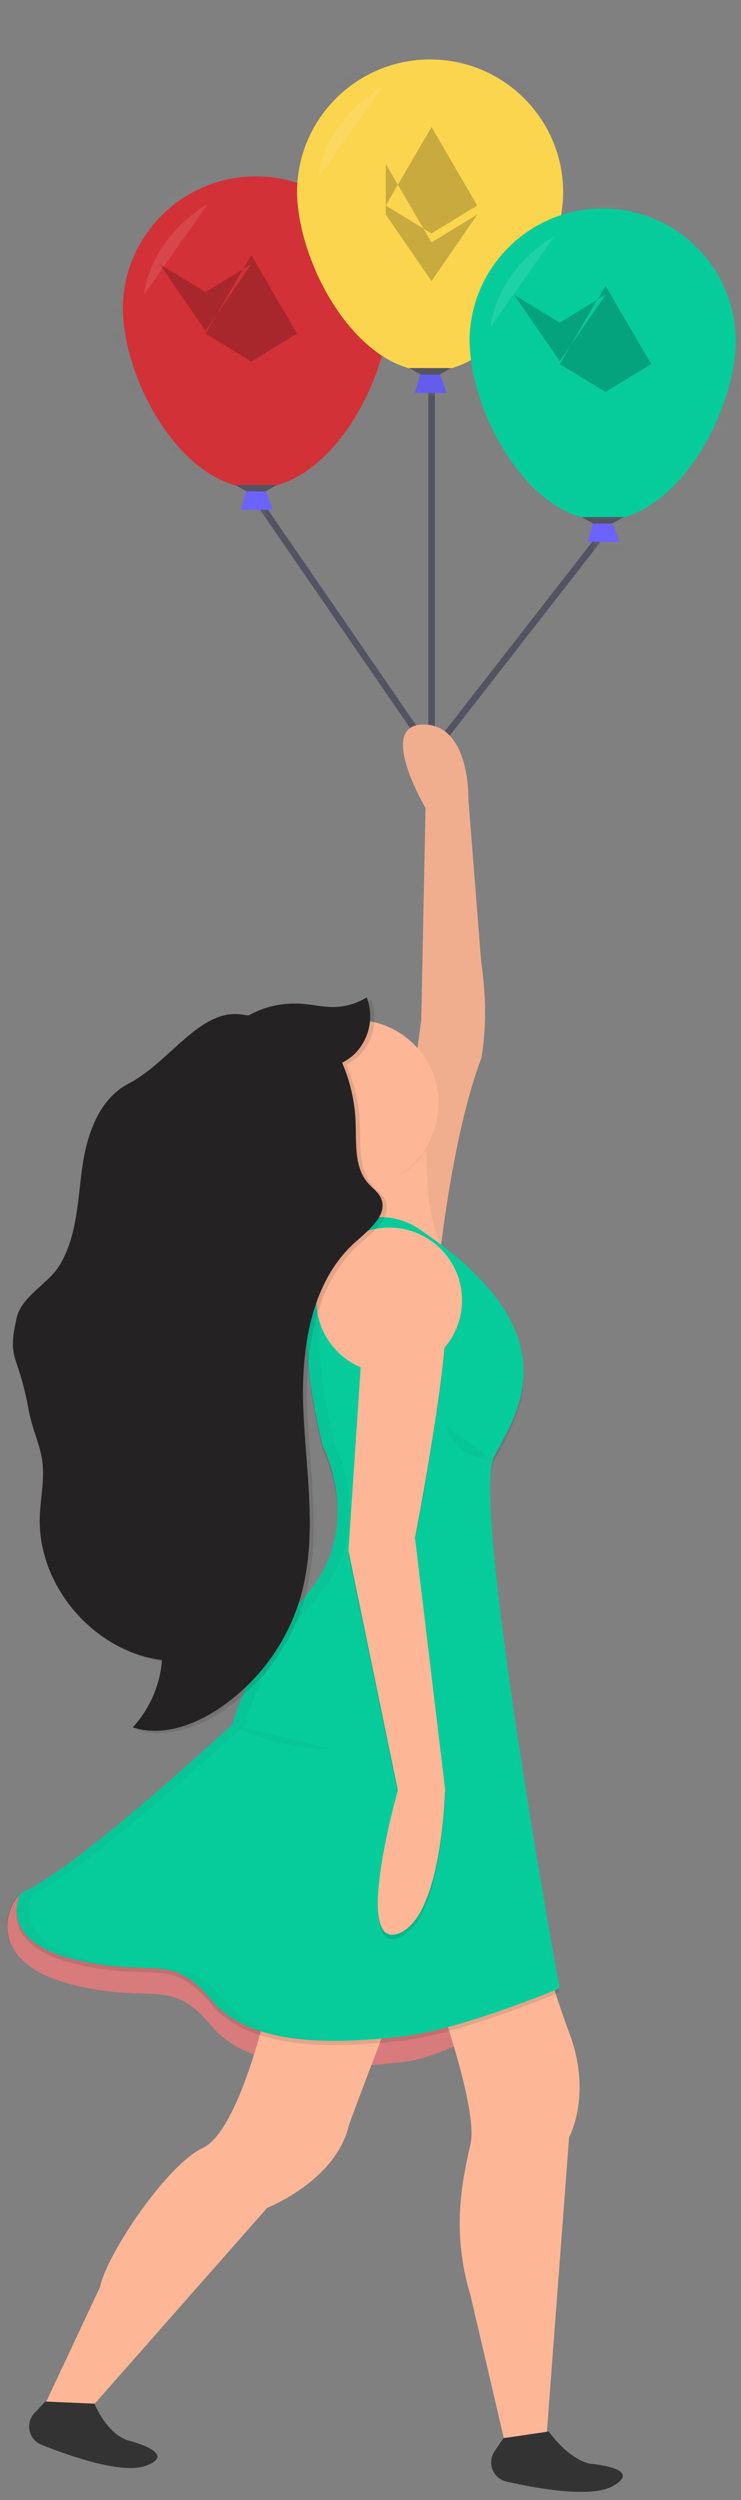 <?xml version="1.0" encoding="UTF-8"?>
<svg xmlns="http://www.w3.org/2000/svg" xmlns:xlink="http://www.w3.org/1999/xlink" width="148pt" height="499pt" viewBox="0 0 148 499" version="1.1">
<rect x="0" y="0" width="148" height="499" fill="#808080" stroke="none"/>
<defs>
<filter id="alpha" filterUnits="objectBoundingBox" x="0%" y="0%" width="100%" height="100%">
  <feColorMatrix type="matrix" in="SourceGraphic" values="0 0 0 0 1 0 0 0 0 1 0 0 0 0 1 0 0 0 1 0"/>
</filter>
<mask id="mask0">
  <g filter="url(#alpha)">
<rect x="0" y="0" width="148" height="499" style="fill:rgb(0%,0%,0%);fill-opacity:0.702;stroke:none;"/>
  </g>
</mask>
<linearGradient id="linear0" gradientUnits="userSpaceOnUse" x1="0.5" y1="1" x2="0.5" y2="-0" gradientTransform="matrix(126.469,0,0,99.887,22.523,9.887)">
<stop offset="0" style="stop-color:rgb(50.196%,50.196%,50.196%);stop-opacity:0.251;"/>
<stop offset="0.54" style="stop-color:rgb(50.196%,50.196%,50.196%);stop-opacity:0.122;"/>
<stop offset="1" style="stop-color:rgb(50.196%,50.196%,50.196%);stop-opacity:0.102;"/>
</linearGradient>
<clipPath id="clip1">
  <rect x="0" y="0" width="148" height="499"/>
</clipPath>
<g id="surface5" clip-path="url(#clip1)">
<path style=" stroke:none;fill-rule:nonzero;fill:url(#linear0);" d="M 148.992 67.996 C 148.988 59.219 144.773 50.977 137.66 45.816 C 130.547 40.66 121.391 39.211 113.027 41.922 C 113.254 40.383 113.367 38.824 113.375 37.266 C 113.363 22.516 101.664 10.414 86.895 9.887 C 72.125 9.355 59.582 20.586 58.508 35.297 C 50.145 32.582 40.98 34.023 33.859 39.184 C 26.742 44.34 22.527 52.59 22.523 61.371 C 22.523 75.16 32.672 94.691 45.906 98.141 L 47.965 99.312 L 46.848 103.137 L 53.465 103.137 L 52.043 99.32 L 54.09 98.152 C 64.312 95.473 72.699 83.184 75.98 71.391 C 77.777 72.586 79.758 73.484 81.84 74.051 L 83.898 75.223 L 82.781 79.047 L 89.398 79.047 L 87.957 75.219 L 90.004 74.051 C 91.527 73.641 92.992 73.047 94.371 72.281 C 96.141 85.512 105.555 101.656 117.453 104.777 L 119.512 105.953 L 118.395 109.773 L 125.012 109.773 L 123.57 105.945 L 125.617 104.777 C 138.871 101.316 148.992 81.75 148.992 67.996 Z M 148.992 67.996 "/>
</g>
<mask id="mask1">
  <g filter="url(#alpha)">
<rect x="0" y="0" width="148" height="499" style="fill:rgb(0%,0%,0%);fill-opacity:0.102;stroke:none;"/>
  </g>
</mask>
<clipPath id="clip2">
  <rect x="0" y="0" width="148" height="499"/>
</clipPath>
<g id="surface8" clip-path="url(#clip2)">
<path style=" stroke:none;fill-rule:nonzero;fill:rgb(100%,100%,100%);fill-opacity:1;" d="M 41.52 40.695 C 41.52 40.695 30.336 46.77 28.711 58.914 "/>
</g>
<mask id="mask2">
  <g filter="url(#alpha)">
<rect x="0" y="0" width="148" height="499" style="fill:rgb(0%,0%,0%);fill-opacity:0.071;stroke:none;"/>
  </g>
</mask>
<clipPath id="clip3">
  <rect x="0" y="0" width="148" height="499"/>
</clipPath>
<g id="surface11" clip-path="url(#clip3)">
<path style=" stroke:none;fill-rule:nonzero;fill:rgb(0%,0%,0%);fill-opacity:1;" d="M 89.266 78.43 L 82.867 78.43 L 83.984 74.594 L 87.828 74.594 Z M 89.266 78.43 "/>
</g>
<mask id="mask3">
  <g filter="url(#alpha)">
<rect x="0" y="0" width="148" height="499" style="fill:rgb(0%,0%,0%);fill-opacity:0.102;stroke:none;"/>
  </g>
</mask>
<clipPath id="clip4">
  <rect x="0" y="0" width="148" height="499"/>
</clipPath>
<g id="surface14" clip-path="url(#clip4)">
<path style=" stroke:none;fill-rule:nonzero;fill:rgb(100%,100%,100%);fill-opacity:1;" d="M 76.297 17.375 C 76.297 17.375 65.113 23.445 63.488 35.594 "/>
</g>
<mask id="mask4">
  <g filter="url(#alpha)">
<rect x="0" y="0" width="148" height="499" style="fill:rgb(0%,0%,0%);fill-opacity:0.102;stroke:none;"/>
  </g>
</mask>
<clipPath id="clip5">
  <rect x="0" y="0" width="148" height="499"/>
</clipPath>
<g id="surface17" clip-path="url(#clip5)">
<path style=" stroke:none;fill-rule:nonzero;fill:rgb(100%,100%,100%);fill-opacity:1;" d="M 110.762 47.109 C 110.762 47.109 99.582 53.184 97.957 65.328 "/>
</g>
<mask id="mask5">
  <g filter="url(#alpha)">
<rect x="0" y="0" width="148" height="499" style="fill:rgb(0%,0%,0%);fill-opacity:0.2;stroke:none;"/>
  </g>
</mask>
<clipPath id="clip6">
  <rect x="0" y="0" width="148" height="499"/>
</clipPath>
<g id="surface20" clip-path="url(#clip6)">
<path style=" stroke:none;fill-rule:nonzero;fill:rgb(0%,0%,0%);fill-opacity:1;" d="M 130.082 72.676 L 120.938 78.25 L 111.789 72.676 L 120.938 57.023 Z M 111.797 64.391 L 102.645 58.816 L 111.797 72.117 L 120.945 58.816 Z M 111.797 64.391 "/>
</g>
<mask id="mask6">
  <g filter="url(#alpha)">
<rect x="0" y="0" width="148" height="499" style="fill:rgb(0%,0%,0%);fill-opacity:0.2;stroke:none;"/>
  </g>
</mask>
<clipPath id="clip7">
  <rect x="0" y="0" width="148" height="499"/>
</clipPath>
<g id="surface23" clip-path="url(#clip7)">
<path style=" stroke:none;fill-rule:nonzero;fill:rgb(0%,0%,0%);fill-opacity:1;" d="M 95.312 41.023 L 86.168 46.598 L 77.039 41.023 L 86.188 25.355 Z M 77.047 32.723 L 77.039 42.809 L 86.188 56.109 L 95.34 42.809 L 86.188 48.383 Z M 77.047 32.723 "/>
</g>
<mask id="mask7">
  <g filter="url(#alpha)">
<rect x="0" y="0" width="148" height="499" style="fill:rgb(0%,0%,0%);fill-opacity:0.2;stroke:none;"/>
  </g>
</mask>
<clipPath id="clip8">
  <rect x="0" y="0" width="148" height="499"/>
</clipPath>
<g id="surface26" clip-path="url(#clip8)">
<path style=" stroke:none;fill-rule:nonzero;fill:rgb(0%,0%,0%);fill-opacity:1;" d="M 59.332 66.59 L 50.188 72.164 L 41.039 66.59 L 50.188 50.926 Z M 41.047 58.293 L 31.895 52.715 L 41.047 66.02 L 50.195 52.715 Z M 41.047 58.293 "/>
</g>
<mask id="mask8">
  <g filter="url(#alpha)">
<rect x="0" y="0" width="148" height="499" style="fill:rgb(0%,0%,0%);fill-opacity:0.102;stroke:none;"/>
  </g>
</mask>
<clipPath id="clip9">
  <rect x="0" y="0" width="148" height="499"/>
</clipPath>
<g id="surface29" clip-path="url(#clip9)">
<path style=" stroke:none;fill-rule:nonzero;fill:rgb(0%,0%,0%);fill-opacity:1;" d="M 64.883 254.379 C 61.109 260.754 61.793 272.406 67.035 293.719 C 67.035 293.719 73.027 309.957 61.043 323.629 C 49.059 337.297 46.492 349.234 46.492 349.234 C 46.492 349.234 8.625 372.398 4.117 382.984 C 10.754 367.391 -12.012 389.711 14.82 396.227 C 30.652 400.074 34.078 394.52 42.211 404.34 C 50.34 414.164 68.746 412.875 80.301 411.602 C 91.859 410.328 111.547 396.652 111.547 396.652 C 111.547 396.652 89.723 304.805 94.445 295.828 C 98.898 287.34 114.914 271.207 83.539 250.312 C 77.27 246.176 68.703 247.926 64.883 254.379 Z M 64.883 254.379 "/>
</g>
<mask id="mask9">
  <g filter="url(#alpha)">
<rect x="0" y="0" width="148" height="499" style="fill:rgb(0%,0%,0%);fill-opacity:0.051;stroke:none;"/>
  </g>
</mask>
<clipPath id="clip10">
  <rect x="0" y="0" width="148" height="499"/>
</clipPath>
<g id="surface32" clip-path="url(#clip10)">
<path style=" stroke:none;fill-rule:nonzero;fill:rgb(0%,0%,0%);fill-opacity:1;" d="M 87.562 253.133 C 87.562 253.133 90.129 227.07 96.113 211.262 C 96.113 211.262 97.824 203.574 96.113 192.035 L 93.551 159.57 C 93.551 159.57 93.977 144.617 84.562 144.617 C 75.152 144.617 84.992 161.281 84.992 161.281 L 84.137 203.578 C 84.137 203.578 78.57 246.73 74.723 251.43 Z M 87.562 253.133 "/>
</g>
<mask id="mask10">
  <g filter="url(#alpha)">
<rect x="0" y="0" width="148" height="499" style="fill:rgb(0%,0%,0%);fill-opacity:0.102;stroke:none;"/>
  </g>
</mask>
<clipPath id="clip11">
  <rect x="0" y="0" width="148" height="499"/>
</clipPath>
<g id="surface35" clip-path="url(#clip11)">
<path style=" stroke:none;fill-rule:nonzero;fill:rgb(0%,0%,0%);fill-opacity:1;" d="M 64.883 250.105 C 61.109 256.48 59.219 268.133 64.461 289.445 C 64.461 289.445 73.012 305.684 61.035 319.352 C 49.059 333.023 46.484 344.961 46.484 344.961 C 46.484 344.961 14.812 374.441 4.109 378.707 C 4.109 378.707 -1.027 388.105 14.812 391.953 C 30.652 395.801 34.074 390.246 42.203 400.066 C 50.332 409.891 68.738 408.602 80.297 407.328 C 91.852 406.055 111.75 397.715 111.75 397.715 C 111.75 397.715 93.988 300.543 98.691 291.555 C 103.145 283.062 114.883 266.934 83.512 246.039 C 77.27 241.902 68.703 243.656 64.883 250.105 Z M 64.883 250.105 "/>
</g>
<mask id="mask11">
  <g filter="url(#alpha)">
<rect x="0" y="0" width="148" height="499" style="fill:rgb(0%,0%,0%);fill-opacity:0.102;stroke:none;"/>
  </g>
</mask>
<clipPath id="clip12">
  <rect x="0" y="0" width="148" height="499"/>
</clipPath>
<g id="surface38" clip-path="url(#clip12)">
<path style=" stroke:none;fill-rule:nonzero;fill:rgb(0%,0%,0%);fill-opacity:1;" d="M 72.594 265.52 L 69.598 310.379 L 79.465 358.23 C 79.465 358.23 70.48 389.844 79.465 386.852 C 88.453 383.855 88.879 357.801 88.879 357.801 L 82.867 307.836 C 82.867 307.836 90.141 270.242 88.859 262.531 C 87.578 254.824 72.594 265.52 72.594 265.52 Z M 72.594 265.52 "/>
</g>
<mask id="mask12">
  <g filter="url(#alpha)">
<rect x="0" y="0" width="148" height="499" style="fill:rgb(0%,0%,0%);fill-opacity:0.031;stroke:none;"/>
  </g>
</mask>
<clipPath id="clip13">
  <rect x="0" y="0" width="148" height="499"/>
</clipPath>
<g id="surface41" clip-path="url(#clip13)">
<path style=" stroke:none;fill-rule:nonzero;fill:rgb(0%,0%,0%);fill-opacity:1;" d="M 70.664 236.27 C 76.723 236.27 82.234 234.543 85.137 229.703 C 85.176 225.93 85.406 223.219 85.406 223.219 L 70.855 224.531 C 71.777 227.812 71.27 230.648 70.199 235.422 C 70.508 235.418 70.395 236.27 70.664 236.27 Z M 70.664 236.27 "/>
</g>
<mask id="mask13">
  <g filter="url(#alpha)">
<rect x="0" y="0" width="148" height="499" style="fill:rgb(0%,0%,0%);fill-opacity:0.031;stroke:none;"/>
  </g>
</mask>
<clipPath id="clip14">
  <rect x="0" y="0" width="148" height="499"/>
</clipPath>
<g id="surface44" clip-path="url(#clip14)">
<path style=" stroke:none;fill-rule:nonzero;fill:rgb(0%,0%,0%);fill-opacity:1;" d="M 89.07 284.535 C 89.07 284.535 90.387 290.941 98.699 291.586 "/>
</g>
<mask id="mask14">
  <g filter="url(#alpha)">
<rect x="0" y="0" width="148" height="499" style="fill:rgb(0%,0%,0%);fill-opacity:0.031;stroke:none;"/>
  </g>
</mask>
<clipPath id="clip15">
  <rect x="0" y="0" width="148" height="499"/>
</clipPath>
<g id="surface47" clip-path="url(#clip15)">
<path style=" stroke:none;fill-rule:nonzero;fill:rgb(0%,0%,0%);fill-opacity:1;" d="M 44.773 399.238 C 36.645 389.391 33.219 394.965 17.387 391.125 C 1.551 387.281 6.656 377.883 6.656 377.883 C 17.359 373.605 49.031 344.133 49.031 344.133 C 49.031 344.133 51.598 332.168 63.582 318.527 C 75.566 304.883 67.008 288.617 67.008 288.617 C 61.746 267.312 63.648 255.652 67.43 249.277 C 69.539 245.73 73.227 243.414 77.34 243.047 C 72.316 242.516 67.438 244.945 64.844 249.277 C 61.066 255.652 59.18 267.305 64.422 288.617 C 64.422 288.617 72.973 304.855 60.996 318.527 C 49.02 332.195 46.445 344.133 46.445 344.133 C 46.445 344.133 14.773 373.613 4.07 377.883 C 4.07 377.883 -1.066 387.277 14.773 391.125 C 30.613 394.973 34.035 389.418 42.164 399.238 C 47.789 406.035 58.32 407.52 68.105 407.359 C 59.133 407.219 49.906 405.445 44.773 399.238 Z M 44.773 399.238 "/>
</g>
<mask id="mask15">
  <g filter="url(#alpha)">
<rect x="0" y="0" width="148" height="499" style="fill:rgb(0%,0%,0%);fill-opacity:0.102;stroke:none;"/>
  </g>
</mask>
<clipPath id="clip16">
  <rect x="0" y="0" width="148" height="499"/>
</clipPath>
<g id="surface50" clip-path="url(#clip16)">
<path style=" stroke:none;fill-rule:nonzero;fill:rgb(0%,0%,0%);fill-opacity:1;" d="M 76.941 239.555 C 76.402 238.359 75.25 237.582 74.383 236.59 C 71.559 233.395 72.047 228.602 71.883 224.34 C 71.715 220.27 70.805 216.266 69.191 212.52 C 70.203 212.023 71.121 211.355 71.91 210.551 C 74.691 207.59 75.543 203.301 74.098 199.5 C 72.09 200.746 69.777 201.414 67.414 201.434 C 65.258 201.434 63.133 200.914 60.977 200.773 C 57.332 200.52 53.688 201.328 50.496 203.105 C 50.051 203.059 49.602 203.008 49.184 202.934 C 40.758 201.66 34.902 212.371 26.469 216.758 C 20.551 219.836 18.16 227.02 17.262 233.609 C 16.359 240.203 16.223 247.215 12.789 252.922 C 10.434 256.82 5.164 259.074 4.176 263.52 C 2.25 272.184 4.387 270.043 6.523 281.582 C 7.234 285.395 8.148 286.918 9.051 290.688 C 10.023 294.758 8.945 299.008 8.801 303.164 C 8.336 316.898 19.551 330.051 33.211 331.777 C 32.824 336.781 30.766 341.512 27.363 345.211 C 33.02 347.062 39.277 344.922 44.262 341.672 C 52.34 336.34 58.234 328.297 60.879 319 C 64.238 307.09 61.922 294.43 61.391 282.066 C 60.859 269.703 62.812 255.953 72.23 247.926 C 74.855 245.664 78.355 242.711 76.941 239.555 Z M 76.941 239.555 "/>
</g>
<mask id="mask16">
  <g filter="url(#alpha)">
<rect x="0" y="0" width="148" height="499" style="fill:rgb(0%,0%,0%);fill-opacity:0.031;stroke:none;"/>
  </g>
</mask>
<clipPath id="clip17">
  <rect x="0" y="0" width="148" height="499"/>
</clipPath>
<g id="surface53" clip-path="url(#clip17)">
<path style=" stroke:none;fill-rule:nonzero;fill:rgb(0%,0%,0%);fill-opacity:1;" d="M 45.414 343.949 C 45.414 343.949 55.281 349.504 66.383 349.078 "/>
</g>
</defs>
<g id="surface1">
<path style="fill:none;stroke-width:2;stroke-linecap:butt;stroke-linejoin:miter;stroke:rgb(32.549%,32.941%,38.039%);stroke-opacity:1;stroke-miterlimit:10;" d="M 131.01 116.751 L 131.01 228.939 L 182.931 162.181 " transform="matrix(0.658,0,0,0.657,0,0)"/>
<path style="fill:none;stroke-width:2;stroke-linecap:butt;stroke-linejoin:miter;stroke:rgb(32.549%,32.941%,38.039%);stroke-opacity:1;stroke-miterlimit:10;" d="M 78.157 151.977 L 131.01 228.939 " transform="matrix(0.658,0,0,0.657,0,0)"/>
<use xlink:href="#surface5" mask="url(#mask0)"/>
<path style=" stroke:none;fill-rule:nonzero;fill:rgb(42.353%,38.824%,100%);fill-opacity:1;" d="M 54.512 101.75 L 48.109 101.75 L 49.227 97.914 L 53.07 97.914 Z M 54.512 101.75 "/>
<path style=" stroke:none;fill-rule:nonzero;fill:rgb(82.353%,19.216%,21.569%);fill-opacity:1;" d="M 77.695 61.316 C 77.695 75.973 65.797 97.43 51.117 97.43 C 36.434 97.43 24.535 75.961 24.535 61.316 C 24.762 46.828 36.594 35.203 51.113 35.203 C 65.629 35.203 77.461 46.828 77.691 61.316 Z M 77.695 61.316 "/>
<path style=" stroke:none;fill-rule:nonzero;fill:rgb(32.549%,32.941%,38.039%);fill-opacity:1;" d="M 53.07 98.078 L 49.227 98.078 L 46.984 96.801 L 55.312 96.801 Z M 53.07 98.078 "/>
<use xlink:href="#surface8" mask="url(#mask1)"/>
<path style=" stroke:none;fill-rule:nonzero;fill:rgb(42.353%,38.824%,100%);fill-opacity:1;" d="M 89.266 78.43 L 82.867 78.43 L 83.984 74.594 L 87.828 74.594 Z M 89.266 78.43 "/>
<use xlink:href="#surface11" mask="url(#mask2)"/>
<path style=" stroke:none;fill-rule:nonzero;fill:rgb(98.431%,83.529%,30.588%);fill-opacity:1;" d="M 112.488 37.984 C 112.488 52.637 100.586 74.094 85.906 74.094 C 71.223 74.094 59.324 52.625 59.324 37.984 C 59.555 23.496 71.387 11.867 85.902 11.867 C 100.418 11.867 112.25 23.496 112.48 37.984 Z M 112.488 37.984 "/>
<path style=" stroke:none;fill-rule:nonzero;fill:rgb(32.549%,32.941%,38.039%);fill-opacity:1;" d="M 87.828 74.75 L 83.984 74.75 L 81.742 73.477 L 90.07 73.477 Z M 87.828 74.75 "/>
<use xlink:href="#surface14" mask="url(#mask3)"/>
<path style=" stroke:none;fill-rule:nonzero;fill:rgb(42.353%,38.824%,100%);fill-opacity:1;" d="M 123.734 108.164 L 117.328 108.164 L 118.453 104.332 L 122.293 104.332 Z M 123.734 108.164 "/>
<path style=" stroke:none;fill-rule:nonzero;fill:rgb(2.353%,80%,61.176%);fill-opacity:1;" d="M 146.949 67.727 C 146.949 82.383 135.047 103.84 120.367 103.84 C 105.684 103.84 93.785 82.367 93.785 67.727 C 94.016 53.238 105.848 41.609 120.363 41.609 C 134.879 41.609 146.711 53.238 146.941 67.727 Z M 146.949 67.727 "/>
<path style=" stroke:none;fill-rule:nonzero;fill:rgb(32.549%,32.941%,38.039%);fill-opacity:1;" d="M 122.293 104.496 L 118.453 104.496 L 116.211 103.215 L 124.535 103.215 Z M 122.293 104.496 "/>
<use xlink:href="#surface17" mask="url(#mask4)"/>
<use xlink:href="#surface20" mask="url(#mask5)"/>
<use xlink:href="#surface23" mask="url(#mask6)"/>
<use xlink:href="#surface26" mask="url(#mask7)"/>
<path style=" stroke:none;fill-rule:nonzero;fill:rgb(94.118%,53.725%,54.51%);fill-opacity:1;" d="M 64.883 254.379 C 61.109 260.754 61.793 272.406 67.035 293.719 C 67.035 293.719 73.027 309.957 61.043 323.629 C 49.059 337.297 46.492 349.234 46.492 349.234 C 46.492 349.234 8.867 372.504 4.117 382.984 C 11.184 367.391 -12.012 389.711 14.82 396.227 C 30.652 400.074 34.078 394.52 42.211 404.34 C 50.34 414.164 68.746 412.875 80.301 411.602 C 91.859 410.328 111.547 396.652 111.547 396.652 C 111.547 396.652 89.723 304.805 94.445 295.828 C 98.898 287.34 114.914 271.207 83.539 250.312 C 77.27 246.176 68.703 247.926 64.883 254.379 Z M 64.883 254.379 "/>
<use xlink:href="#surface29" mask="url(#mask8)"/>
<path style=" stroke:none;fill-rule:nonzero;fill:rgb(99.216%,71.765%,59.216%);fill-opacity:1;" d="M 53.359 400.52 C 53.359 400.52 47.793 425.301 40.52 428.715 C 33.242 432.129 21.258 450.07 19.977 456.48 L 9.062 479.762 L 18.93 479.762 L 53.359 440.684 C 53.359 440.684 66.863 435.43 69.625 424.445 C 70.055 422.738 81.609 392.832 81.609 392.832 Z M 53.359 400.52 "/>
<path style=" stroke:none;fill-rule:nonzero;fill:rgb(99.216%,71.765%,59.216%);fill-opacity:1;" d="M 85.434 392.832 C 85.434 392.832 95.707 420.172 93.984 427.867 C 92.262 435.562 90.129 445.383 93.984 458.199 L 100.621 486.609 L 109.172 486.184 L 113.664 426.586 C 113.664 426.586 118.375 418.051 113.664 405.652 C 108.953 393.258 105.535 377.887 105.535 377.887 Z M 85.434 392.832 "/>
<path style=" stroke:none;fill-rule:nonzero;fill:rgb(99.216%,71.765%,59.216%);fill-opacity:1;" d="M 87.562 253.133 C 87.562 253.133 90.129 227.07 96.113 211.262 C 96.113 211.262 97.824 203.574 96.113 192.035 L 93.551 159.57 C 93.551 159.57 93.977 144.617 84.562 144.617 C 75.152 144.617 84.992 161.281 84.992 161.281 L 84.137 203.578 C 84.137 203.578 78.57 246.73 74.723 251.43 Z M 87.562 253.133 "/>
<use xlink:href="#surface32" mask="url(#mask9)"/>
<path style=" stroke:none;fill-rule:nonzero;fill:rgb(99.216%,71.765%,59.216%);fill-opacity:1;" d="M 85.434 222.371 C 85.434 222.371 83.723 242.875 88.859 249.711 C 88.859 249.711 76.875 243.301 66.605 248.855 C 66.605 248.855 73.027 231.34 70.891 223.652 Z M 85.434 222.371 "/>
<use xlink:href="#surface35" mask="url(#mask10)"/>
<path style=" stroke:none;fill-rule:nonzero;fill:rgb(2.353%,80%,61.176%);fill-opacity:1;" d="M 64.883 249.25 C 61.109 255.625 59.219 267.281 64.461 288.594 C 64.461 288.594 73.012 304.828 61.035 318.5 C 49.059 332.168 46.484 344.105 46.484 344.105 C 46.484 344.105 14.812 373.586 4.109 377.855 C 4.109 377.855 -1.027 387.25 14.812 391.098 C 30.652 394.945 34.074 389.391 42.203 399.215 C 50.332 409.035 68.738 407.75 80.297 406.477 C 91.852 405.199 111.75 396.863 111.75 396.863 C 111.75 396.863 93.988 299.688 98.691 290.699 C 103.145 282.211 114.883 266.078 83.512 245.188 C 77.27 241.051 68.703 242.797 64.883 249.25 Z M 64.883 249.25 "/>
<path style=" stroke:none;fill-rule:nonzero;fill:rgb(99.216%,71.765%,59.216%);fill-opacity:1;" d="M 92.281 259.547 C 92.281 267.566 85.766 274.07 77.73 274.07 C 69.695 274.07 63.18 267.566 63.18 259.547 C 63.18 251.523 69.695 245.023 77.73 245.023 C 85.766 245.023 92.281 251.523 92.281 259.547 Z M 92.281 259.547 "/>
<use xlink:href="#surface38" mask="url(#mask11)"/>
<path style=" stroke:none;fill-rule:nonzero;fill:rgb(99.216%,71.765%,59.216%);fill-opacity:1;" d="M 72.594 264.668 L 69.598 309.523 L 79.465 357.375 C 79.465 357.375 70.461 388.988 79.441 385.969 C 88.418 382.949 88.879 356.949 88.879 356.949 L 82.887 306.965 C 82.887 306.965 90.16 269.367 88.879 261.66 C 87.598 253.953 72.594 264.668 72.594 264.668 Z M 72.594 264.668 "/>
<use xlink:href="#surface41" mask="url(#mask12)"/>
<path style=" stroke:none;fill-rule:nonzero;fill:rgb(99.216%,71.765%,59.216%);fill-opacity:1;" d="M 87.578 220.242 C 87.578 229.445 80.102 236.906 70.883 236.906 C 61.66 236.906 54.188 229.445 54.188 220.242 C 54.188 211.039 61.66 203.578 70.883 203.578 C 80.102 203.578 87.578 211.039 87.578 220.242 Z M 87.578 220.242 "/>
<use xlink:href="#surface44" mask="url(#mask13)"/>
<use xlink:href="#surface47" mask="url(#mask14)"/>
<use xlink:href="#surface50" mask="url(#mask15)"/>
<path style=" stroke:none;fill-rule:nonzero;fill:rgb(14.51%,13.333%,13.725%);fill-opacity:1;" d="M 76.086 239.141 C 75.547 237.945 74.395 237.168 73.527 236.18 C 70.703 232.98 71.191 228.188 71.027 223.926 C 70.859 219.855 69.949 215.852 68.336 212.109 C 69.348 211.609 70.266 210.941 71.055 210.137 C 73.844 207.172 74.691 202.879 73.242 199.074 C 71.234 200.32 68.922 200.988 66.559 201.004 C 64.402 201.004 62.277 200.488 60.121 200.348 C 56.477 200.094 52.836 200.902 49.641 202.68 C 49.195 202.633 48.746 202.582 48.328 202.508 C 39.902 201.234 34.047 211.945 25.613 216.328 C 19.695 219.41 17.305 226.594 16.406 233.184 C 15.504 239.777 15.367 246.789 11.934 252.492 C 9.578 256.395 4.309 258.645 3.32 263.09 C 1.395 271.758 3.531 269.617 5.672 281.152 C 6.379 284.969 7.293 286.492 8.195 290.262 C 9.168 294.332 8.09 298.578 7.945 302.734 C 7.48 316.473 18.695 329.621 32.355 331.348 C 31.969 336.355 29.91 341.086 26.508 344.781 C 32.164 346.633 38.422 344.492 43.406 341.242 C 51.504 335.926 57.418 327.887 60.082 318.586 C 63.441 306.676 61.129 294.016 60.594 281.652 C 60.062 269.289 62.016 255.539 71.434 247.512 C 74 245.238 77.5 242.285 76.086 239.141 Z M 76.086 239.141 "/>
<path style=" stroke:none;fill-rule:nonzero;fill:rgb(20%,20%,20%);fill-opacity:1;" d="M 18.879 479.77 C 18.879 479.77 21.016 485.324 25.297 487.031 C 25.297 487.031 36 489.59 29.152 492.16 C 24.547 493.871 14.477 490.438 8.262 487.969 C 7.074 487.48 6.199 486.441 5.918 485.188 C 5.637 483.934 5.988 482.621 6.855 481.672 L 9.031 479.344 Z M 18.879 479.77 "/>
<path style=" stroke:none;fill-rule:nonzero;fill:rgb(20%,20%,20%);fill-opacity:1;" d="M 109.613 485.324 C 109.613 485.324 113.316 490.727 117.809 491.75 C 117.809 491.75 128.781 492.625 122.414 496.215 C 118.176 498.605 107.703 496.809 101.18 495.328 C 99.906 495.043 98.859 494.148 98.379 492.938 C 97.898 491.73 98.051 490.359 98.777 489.281 L 100.547 486.656 Z M 109.613 485.324 "/>
<use xlink:href="#surface53" mask="url(#mask16)"/>
</g>
</svg>

